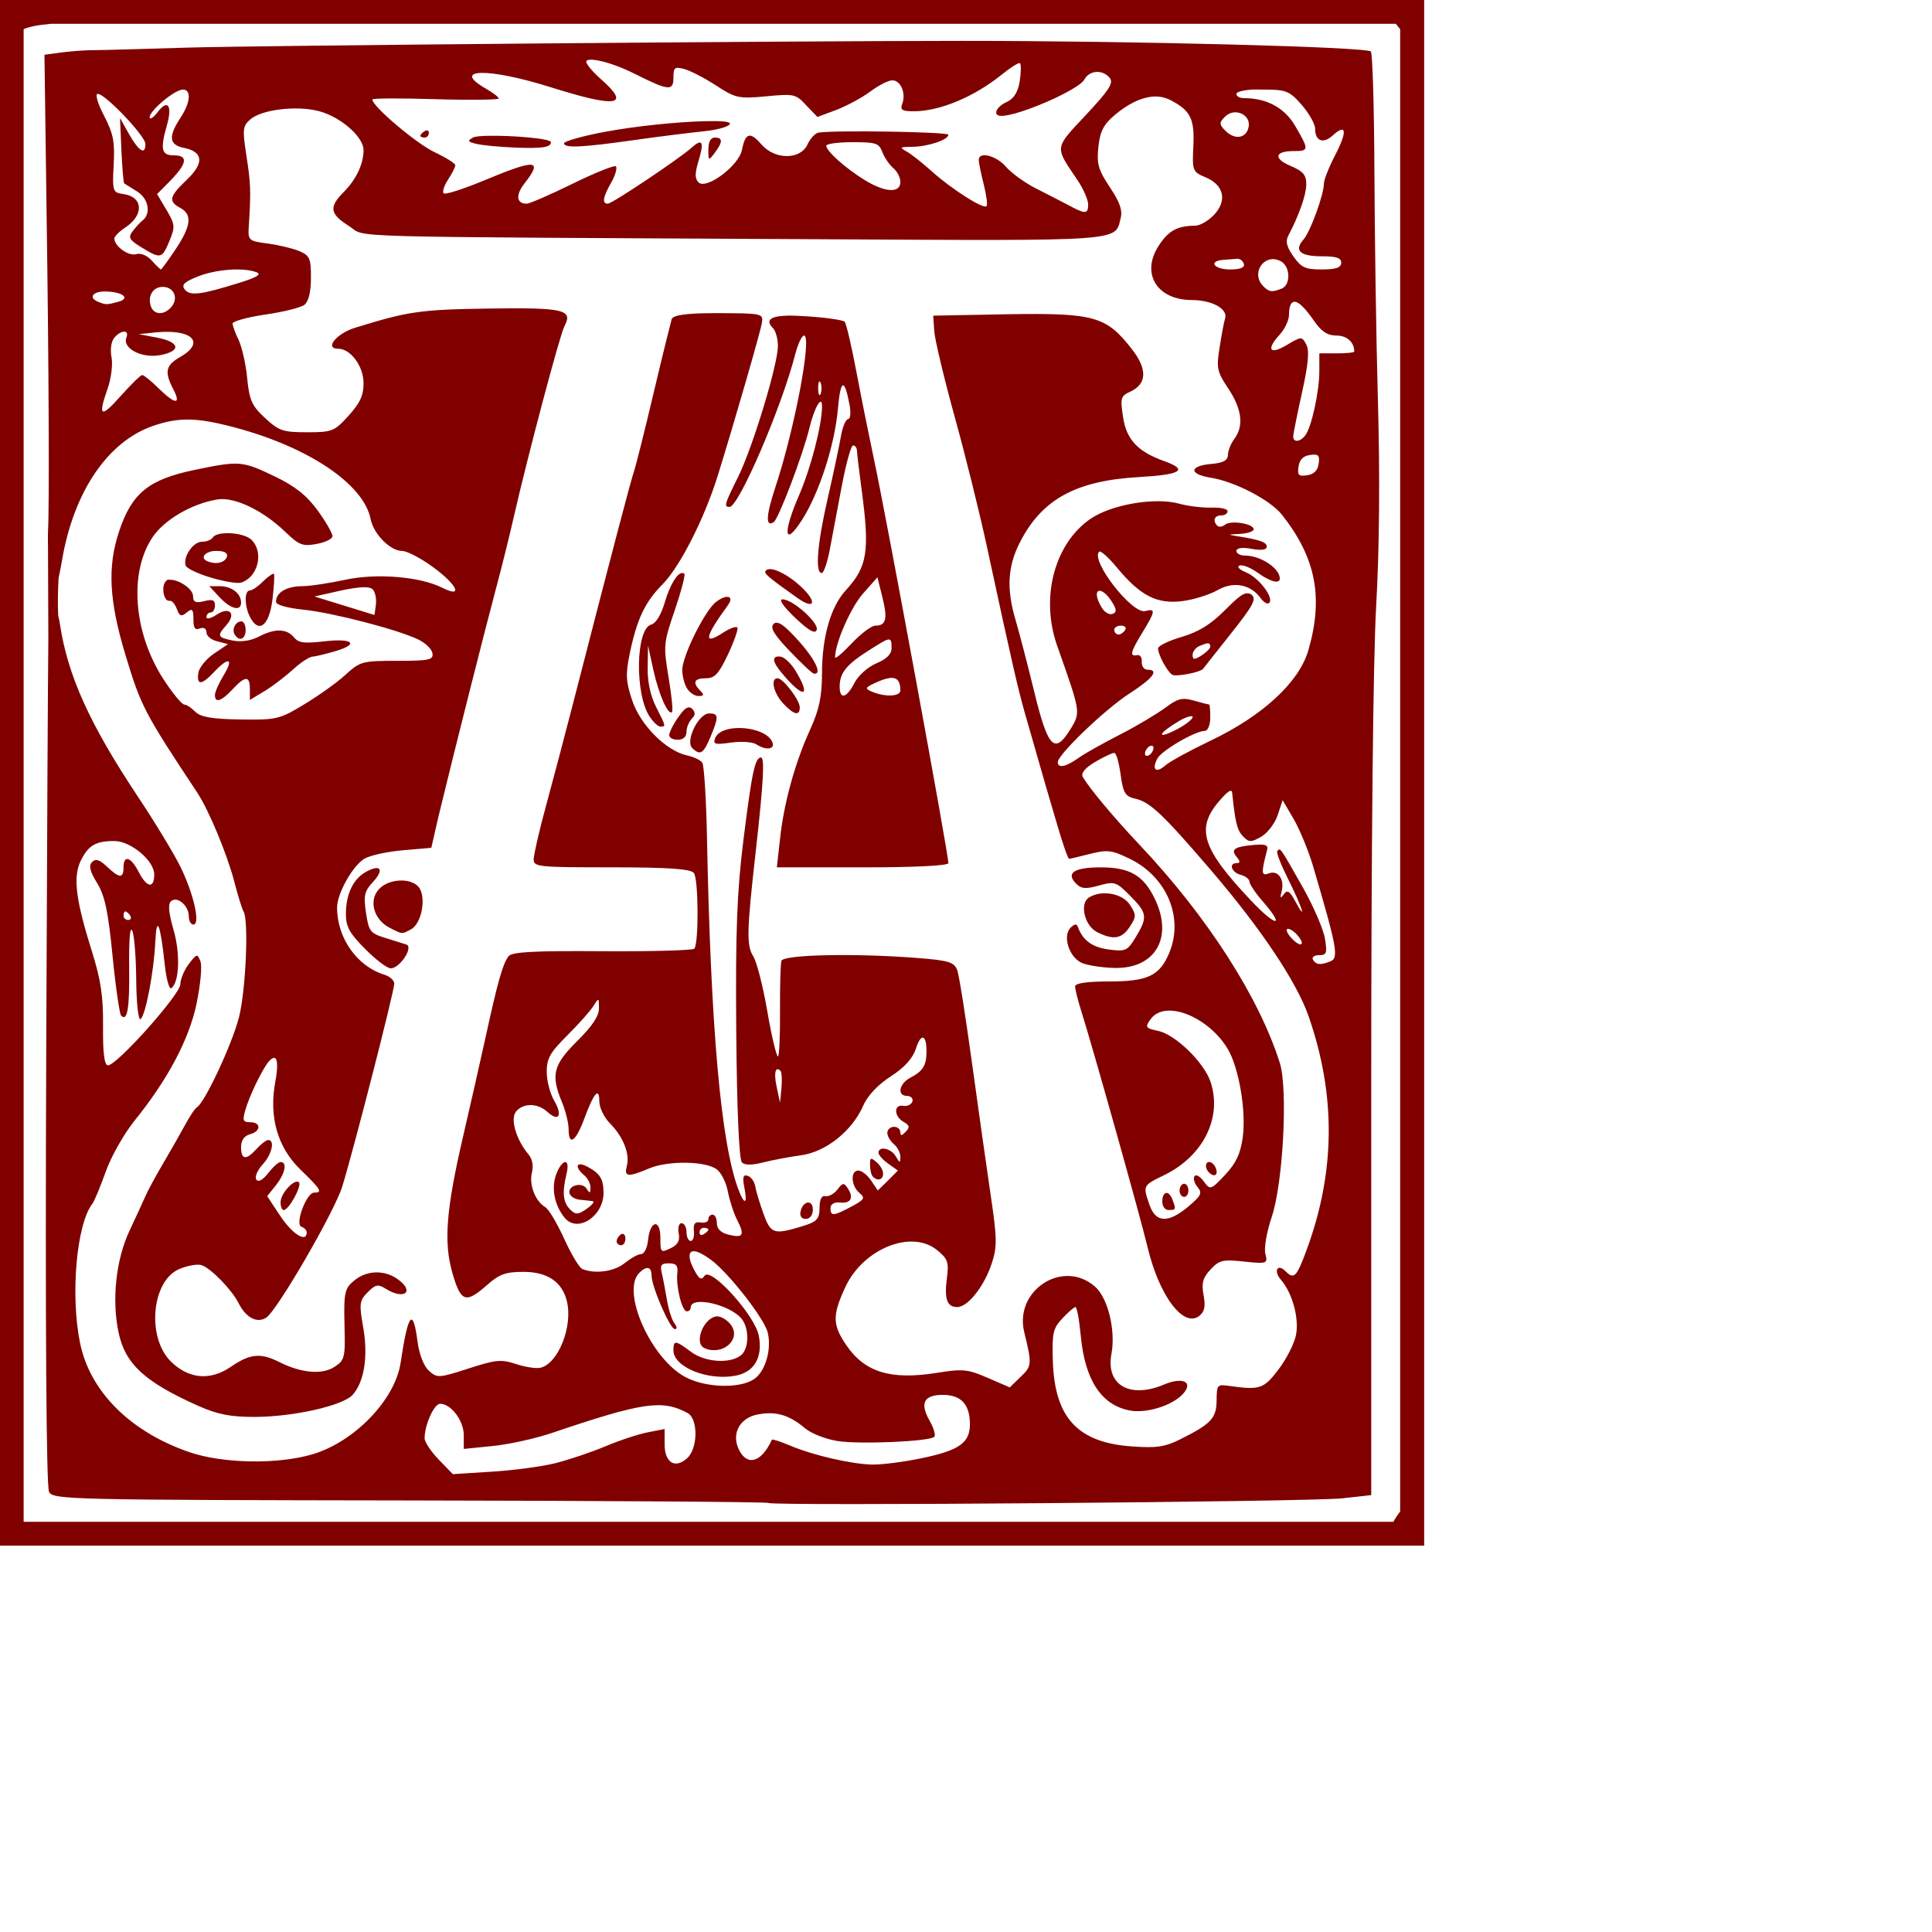 <?xml version="1.0" encoding="UTF-8" standalone="no"?>
<!-- Created with Inkscape (http://www.inkscape.org/) -->

<svg
   xmlns:dc="http://purl.org/dc/elements/1.1/"
   xmlns:cc="http://creativecommons.org/ns#"
   xmlns:rdf="http://www.w3.org/1999/02/22-rdf-syntax-ns#"
   xmlns:svg="http://www.w3.org/2000/svg"
   xmlns="http://www.w3.org/2000/svg"
   xmlns:sodipodi="http://sodipodi.sourceforge.net/DTD/sodipodi-0.dtd"
   xmlns:inkscape="http://www.inkscape.org/namespaces/inkscape"
   width="1000"
   height="1000"
   id="svg2"
   version="1.1"
   inkscape:version="0.47 r22583"
   sodipodi:docname="A.svg">
  <defs
     id="defs4">
    <inkscape:perspective
       sodipodi:type="inkscape:persp3d"
       inkscape:vp_x="0 : 526.18109 : 1"
       inkscape:vp_y="0 : 1000 : 0"
       inkscape:vp_z="744.09448 : 526.18109 : 1"
       inkscape:persp3d-origin="372.04724 : 350.78739 : 1"
       id="perspective10" />
    <inkscape:perspective
       id="perspective2870"
       inkscape:persp3d-origin="0.5 : 0.33333333 : 1"
       inkscape:vp_z="1 : 0.5 : 1"
       inkscape:vp_y="0 : 1000 : 0"
       inkscape:vp_x="0 : 0.5 : 1"
       sodipodi:type="inkscape:persp3d" />
  </defs>
  <sodipodi:namedview
     id="base"
     pagecolor="#ffffff"
     bordercolor="#666666"
     borderopacity="1.0"
     inkscape:pageopacity="0.0"
     inkscape:pageshadow="2"
     inkscape:zoom="0.531"
     inkscape:cx="460.71679"
     inkscape:cy="549.34087"
     inkscape:document-units="px"
     inkscape:current-layer="svg2"
     showgrid="false"
     showborder="true"
     inkscape:showpageshadow="false"
     showguides="true"
     inkscape:guide-bbox="true"
     inkscape:window-width="1280"
     inkscape:window-height="750"
     inkscape:window-x="0"
     inkscape:window-y="26"
     inkscape:window-maximized="1">
    <sodipodi:guide
       orientation="0,1"
       position="0,200"
       id="guide2818" />
  </sodipodi:namedview>
  <g
     inkscape:label="Layer 1"
     inkscape:groupmode="layer"
     id="layer1" />
  <path
     style="fill:#800000"
     d="M 0,0 0,6.072 0,793.744 0,800 l 6.029,0 724.907,0 6.211,0 0,-6.256 0,-787.672 L 737.147,0 730.936,0 6.029,0 0,0 z m 26.307,12.328 696.225,0 c 0.434,0.573 0.757,0.989 1.279,1.656 l 0.913,1.104 0,767.249 c -1.596,2.1 -2.884,4.065 -3.471,5.336 l -709.013,0 0,-772.585 c 2.813,-1.235 7.286,-2.163 14.067,-2.76 z m 471.336,8.832 c -87.628,0.017 -365.088,2.41 -401.001,3.496 -22.367,0.676 -43.771,1.318 -47.499,1.288 -3.728,-0.029 -11.099,0.428 -16.442,1.104 l -9.682,1.288 1.096,82.245 c 1.155,76.761 1.479,153.785 0.731,164.305 -0.094,1.32 -0.046,4.801 0,9.016 l 0.182,46.366 c -0.222,19.566 -0.677,101.341 -1.096,211.776 -0.553,145.335 0.035,227.488 1.462,230.175 2.124,3.997 10.252,4.148 186.89,4.416 101.536,0.154 184.901,0.756 185.428,1.288 1.666,1.678 281.175,-0.578 297.051,-2.392 l 14.98,-1.656 0,-207.36 c -0.006,-128.154 0.955,-224.674 2.558,-252.806 1.67,-29.319 2.002,-67.132 0.913,-105.98 -0.93,-33.164 -1.693,-86.873 -1.827,-119.411 -0.133,-32.538 -0.945,-60.259 -1.827,-61.638 -1.517,-2.371 -122.392,-5.537 -211.918,-5.52 z m -192.005,9.752 c 4.136,-0.164 13.522,2.583 22.653,7.176 17.713,8.909 20.278,9.204 20.278,2.208 0,-5.353 0.531,-5.851 5.481,-4.6 3.097,0.783 10.53,4.637 16.442,8.464 10.111,6.546 11.613,7.063 25.942,5.704 14.505,-1.376 15.446,-1.247 20.826,4.6 l 5.846,6.072 9.865,-3.68 c 5.388,-2.073 13.175,-6.277 17.355,-9.384 4.181,-3.106 9.35,-5.888 11.509,-5.888 4.473,0 7.232,6.773 5.115,12.327 -1.146,3.008 0.102,3.707 6.211,3.68 13.429,-0.059 31.137,-7.516 45.307,-18.951 4.659,-3.76 8.916,-6.475 9.5,-5.888 0.583,0.587 0.541,4.893 -0.182,9.384 -0.908,5.64 -3.034,8.963 -6.76,10.672 -5.614,2.577 -7.368,7.176 -2.74,7.176 9.214,0 40.148,-13.53 42.932,-18.767 2.599,-4.892 9.457,-5.406 13.154,-0.92 2.159,2.619 -0.301,6.378 -12.423,19.319 -16.471,17.584 -16.098,16.016 -4.202,33.671 3.039,4.511 5.481,10.183 5.481,12.512 0,5.167 -1.533,5.077 -10.231,0.368 -3.728,-2.018 -11.567,-5.936 -17.173,-8.832 -5.605,-2.896 -12.389,-7.827 -15.163,-11.04 -5.017,-5.812 -14.067,-8.086 -14.067,-3.496 0,1.323 1.155,6.904 2.558,12.512 1.402,5.608 2.125,10.74 1.462,11.408 -1.609,1.62 -17.864,-8.653 -28.317,-18.031 -4.614,-4.141 -10.303,-8.711 -12.788,-10.12 -4.09,-2.319 -3.956,-2.513 2.558,-2.576 8.16,-0.079 18.822,-3.612 18.817,-6.256 -0.002,-1.474 -58.218,-2.437 -67.229,-1.104 -1.58,0.234 -4.248,2.943 -5.663,6.072 -3.662,8.095 -16.908,8.136 -23.932,0 -5.796,-6.712 -8.258,-6.067 -10.048,2.944 -1.625,8.182 -18.511,20.731 -22.471,16.743 -1.921,-1.935 -1.929,-4.708 0,-11.04 3.025,-9.927 2.025,-11.931 -3.471,-6.992 -6.394,5.747 -41.22,29.071 -43.48,29.071 -3.085,-7e-5 -2.536,-3.383 1.827,-11.04 2.151,-3.775 3.116,-7.533 2.375,-8.28 -0.742,-0.747 -10.9,3.344 -22.471,9.016 -11.571,5.672 -22.179,10.304 -23.749,10.304 -5.276,-7e-5 -5.797,-4.468 -1.096,-10.488 9.7,-12.42 5.967,-12.764 -20.644,-1.656 -10.941,4.567 -20.423,7.581 -21.192,6.808 -0.768,-0.774 0.161,-3.868 2.192,-6.992 2.032,-3.124 3.836,-6.554 3.836,-7.544 5e-5,-0.99 -4.876,-4.016 -10.779,-6.808 C 215.443,74.281 192.736,55.021 192.736,51.518 c 6e-5,-0.715 14.684,-0.73 32.701,-0.184 18.018,0.546 32.709,0.333 32.701,-0.368 -0.006,-0.701 -3.039,-3.02 -6.759,-5.152 -18.198,-10.429 1.199,-10.867 33.432,-0.736 34.601,10.875 41.833,9.704 26.49,-3.864 -4.349,-3.846 -7.856,-7.978 -7.856,-9.2 -5e-5,-0.785 0.814,-1.049 2.192,-1.104 z M 94.632,46.366 c 4.556,0 3.982,6.718 -1.279,14.719 -6.302,9.584 -5.891,13.901 1.827,15.455 10.102,2.035 10.619,7.861 1.462,16.559 -9.119,8.661 -9.595,11.136 -3.288,14.535 6.324,3.409 5.503,9.498 -2.558,21.527 -3.816,5.694 -7.149,10.304 -7.49,10.304 -0.341,0 -2.485,-2.079 -4.75,-4.6 -2.415,-2.688 -5.751,-4.043 -8.038,-3.312 -3.842,1.228 -11.327,-4.072 -11.327,-8.096 0,-1.133 2.687,-3.739 5.663,-5.704 9.794,-6.463 9.287,-15.854 -0.913,-17.295 -5.439,-0.769 -5.87,-1.176 -5.115,-14.903 0.655,-11.898 -0.017,-16.108 -4.933,-25.575 -3.41,-6.568 -4.784,-11.407 -3.288,-11.408 3.859,4.5e-5 24.663,21.854 24.663,25.943 0,5.863 -3.21,4.034 -8.404,-4.968 l -4.75,-8.464 0.731,16.743 c 0.419,9.173 1.043,16.833 1.462,17.111 0.418,0.279 3.41,2.124 6.759,4.232 5.876,3.699 7.269,11.569 2.558,15.087 -0.961,0.718 -3.086,3.011 -4.75,5.152 -2.661,3.422 -2.251,4.574 4.384,8.648 9.962,6.117 10.625,5.867 14.432,-3.312 3.006,-7.245 2.975,-8.435 -1.462,-16.007 l -4.933,-8.28 7.125,-7.176 c 8.552,-8.887 9.02,-12.879 1.462,-12.879 -6.315,0 -7.034,-3.129 -3.471,-15.639 2.889,-10.146 0.454,-13.624 -4.75,-6.808 -2.279,2.986 -4.174,4.213 -4.202,2.76 -0.066,-3.45 13.025,-14.351 17.173,-14.351 z m 553.363,0 c 1.581,-0.109 3.272,1.02e-4 5.115,0 12.421,0 14.105,0.413 20.644,7.912 3.857,4.424 6.942,9.942 6.942,12.328 0,6.377 4.126,8.061 9.134,3.496 7.091,-6.463 7.656,-2.162 1.279,10.12 -3.263,6.285 -5.846,12.862 -5.846,14.719 0,5.688 -7.021,25.005 -10.596,29.071 -4.992,5.679 -1.795,8.648 9.5,8.648 7.413,0 10.048,0.791 10.048,3.312 0,2.52 -2.653,3.496 -10.048,3.496 -8.513,0 -10.573,-0.907 -14.615,-6.624 -3.501,-4.952 -4.324,-7.849 -2.74,-10.856 5.63,-10.685 9.317,-21.2 9.317,-26.679 0,-4.753 -1.733,-6.73 -8.038,-9.384 -9.136,-3.845 -8.343,-7.727 1.461,-7.728 8.072,0 8.065,-0.588 0.913,-12.88 -5.561,-9.557 -14.698,-14.497 -26.672,-14.535 -2.174,-0.006 -3.836,-0.956 -3.836,-2.208 0,-0.945 3.296,-1.881 8.038,-2.208 z m -51.883,3.68 c 3.58,-0.376 6.948,0.32 9.865,1.84 10.333,5.381 12.389,9.758 11.692,23.919 -0.622,12.636 -0.326,13.204 6.394,16.007 9.429,3.934 11.218,11.993 4.384,19.319 -2.854,3.059 -7.286,5.686 -9.865,5.704 -9.2,0.061 -13.753,2.52 -18.817,10.304 -9.352,14.375 -1.008,28.067 16.99,28.151 10.807,0.052 18.907,4.647 17.355,9.568 -0.705,2.238 -1.947,9.237 -2.923,15.455 -1.603,10.209 -1.224,12.107 4.567,20.791 7.095,10.639 8.145,19.417 3.106,26.127 -1.824,2.429 -3.249,6.165 -3.288,8.28 -0.052,2.766 -2.433,4.092 -8.404,4.6 -11.754,1 -12.017,5.331 -0.365,7.176 12.328,1.952 30.704,11.53 36.72,19.135 17.499,22.123 21.624,42.653 13.702,70.101 -4.782,16.567 -23.649,33.96 -50.422,46.734 -10.805,5.155 -21.385,10.947 -23.567,12.88 -4.882,4.322 -7.255,2.25 -4.202,-3.496 2.222,-4.181 19.626,-14.351 24.663,-14.351 1.417,0 2.74,-3.053 2.74,-6.808 0,-3.754 -0.229,-6.808 -0.548,-6.808 -0.319,0 -3.915,-0.886 -7.856,-2.024 -6.004,-1.734 -8.327,-1.196 -14.615,3.496 -4.128,3.079 -14.503,9.334 -23.201,13.799 -8.698,4.465 -18.624,9.974 -21.923,12.328 -6.508,4.645 -10.779,5.571 -10.779,2.208 0,-3.905 24.448,-27.368 37.086,-35.511 12.2,-7.86 15.618,-12.327 9.317,-12.328 -1.725,0 -3.095,-1.858 -2.923,-4.048 0.172,-2.19 -0.822,-3.809 -2.375,-3.496 -4.086,0.823 -3.528,-1.525 2.74,-11.776 6.734,-11.012 6.872,-12.465 1.462,-11.04 -6.777,1.785 -28.512,-26.115 -23.932,-30.727 0.738,-0.744 4.83,2.876 9.134,8.096 12.146,14.726 20.783,19.159 33.98,17.479 6.068,-0.772 14.219,-3.384 18.269,-5.704 8.167,-4.679 17.013,-3.033 22.288,4.232 1.553,2.139 3.493,3.29 4.384,2.392 2.6,-2.618 -5.41,-13.156 -12.057,-15.823 -3.383,-1.357 -4.837,-2.916 -3.288,-3.496 1.535,-0.575 5.69,1.079 9.317,3.68 6.72,4.819 11.572,6.015 11.509,2.944 -0.107,-5.316 -10.049,-11.775 -17.903,-11.775 -2.566,0 -4.567,-1.084 -4.567,-2.392 0,-1.486 2.916,-2.037 7.856,-1.104 5.116,0.967 7.856,0.504 7.856,-1.104 0,-2.387 -3.525,-3.587 -15.711,-5.52 -4.557,-0.723 -4.279,-0.854 1.644,-1.104 4.039,-0.17 7.308,-1.286 7.308,-2.392 6e-5,-2.897 -11.874,-4.826 -14.798,-2.392 -1.357,1.13 -3.201,1.375 -4.019,0.552 -2.581,-2.601 -1.507,-5.336 2.009,-5.336 1.864,0 3.288,-0.985 3.288,-2.208 0,-1.223 -3.744,-1.974 -8.404,-1.84 -4.659,0.135 -12.172,-0.788 -16.625,-2.024 -12.503,-3.47 -35.232,0.429 -46.037,7.912 -18.565,12.855 -25.899,40.743 -17.173,65.501 12.188,34.581 12.342,34.437 6.942,43.238 -8.193,13.35 -11.672,9.979 -18.817,-19.503 -3.484,-14.378 -7.886,-31.078 -9.682,-37.167 -4.682,-15.867 -4.032,-27.457 2.192,-39.742 11.414,-22.529 29.046,-32.174 61.931,-34.039 21.652,-1.228 25.653,-3.678 12.788,-8.28 -13.509,-4.832 -19.449,-11.063 -21.192,-22.631 -1.5,-9.949 -1.29,-10.978 3.654,-13.247 8.776,-4.027 9.033,-11.705 0.731,-22.263 -13.135,-16.703 -19.102,-18.561 -63.758,-17.847 l -38.913,0.736 0.548,8.096 c 0.334,4.38 5.047,24.319 10.596,44.342 5.549,20.023 12.985,50.079 16.625,66.973 13.45,62.42 16.245,74.235 19.73,86.477 10.348,36.348 12.516,43.529 16.99,58.694 2.676,9.073 5.275,16.56 5.846,16.559 0.571,0 5.49,-1.189 10.961,-2.576 8.776,-2.226 11.185,-1.947 20.461,2.576 19.147,9.335 28.031,30.328 20.461,48.574 -4.996,12.042 -11.179,14.904 -31.24,14.903 -11.424,0 -17.538,0.925 -17.538,2.576 0,1.397 1.431,7.264 3.288,13.063 5.411,16.895 30.773,107.215 34.163,121.619 6.008,25.533 18.86,42.53 27.038,35.695 2.582,-2.158 3.066,-4.998 2.01,-10.672 -1.158,-6.217 -0.374,-8.929 3.654,-13.247 4.504,-4.828 6.346,-5.229 17.355,-4.048 12.019,1.29 12.275,1.013 10.961,-4.048 -0.743,-2.861 0.726,-11.379 3.288,-18.951 5.917,-17.484 8.486,-66.331 4.202,-79.853 -10.754,-33.948 -37.34,-75.496 -72.527,-112.787 -13.992,-14.828 -26.058,-29.404 -29.413,-35.143 -1.104,-1.888 0.954,-4.604 6.211,-7.728 4.415,-2.624 8.993,-4.784 10.048,-4.784 1.055,-6e-5 2.452,5.103 3.288,11.224 1.32,9.668 2.43,11.342 7.673,12.512 7.639,1.704 14.658,8.512 38.913,36.798 25.826,30.119 44.505,57.86 50.787,75.989 14.205,40.993 13.796,80.674 -1.279,121.251 -5.017,13.504 -6.329,14.969 -10.779,10.488 -4.122,-4.152 -6.306,-0.106 -2.375,4.416 5.838,6.716 9.515,19.608 7.856,28.519 -0.848,4.554 -5.058,12.682 -9.134,18.031 -7.59,9.96 -9.545,10.66 -25.211,8.464 -6.478,-0.908 -6.688,-0.754 -6.759,7.36 -0.081,9.353 -2.798,12.243 -18.817,20.239 -8.061,4.024 -12.512,4.595 -25.211,3.68 -27.944,-2.014 -39.796,-14.877 -40.74,-44.158 -0.469,-14.569 0.089,-16.938 4.933,-22.079 2.992,-3.176 6.007,-5.866 6.759,-5.888 0.753,-0.023 1.989,6.62 2.74,14.719 2.139,23.064 10.685,36.043 25.394,38.823 8.602,1.625 22.105,-2.548 27.586,-8.648 5.517,-6.139 -0.156,-8.87 -9.865,-4.784 -17.775,7.48 -30.209,0.22 -27.221,-15.823 2.28,-12.24 -1.802,-29.081 -8.586,-34.959 -16.565,-14.349 -41.861,1.997 -36.538,23.735 4.022,16.427 3.987,17.499 -1.827,22.999 l -5.663,5.52 -11.509,-4.968 c -10.202,-4.42 -12.74,-4.729 -26.124,-2.576 -24.068,3.872 -37.53,-0.283 -47.134,-14.535 -7.005,-10.396 -7.142,-15.149 -0.365,-29.807 9.101,-19.685 33.913,-29.97 47.316,-19.319 5.679,4.512 6.354,6.426 5.298,14.351 -1.479,11.108 -0.006,15.271 5.298,15.271 5.556,0 14.011,-10.752 17.903,-22.631 2.824,-8.621 2.748,-12.897 -0.548,-35.143 -2.062,-13.922 -6.407,-44.667 -9.682,-68.445 -3.275,-23.778 -6.662,-45.584 -7.673,-48.206 -1.59,-4.124 -4.338,-4.977 -20.644,-6.256 -32.604,-2.556 -69.323,-1.726 -70.335,1.472 -0.495,1.565 -0.798,13.3 -0.731,26.127 0.068,12.828 -0.365,23.367 -1.096,23.367 -0.731,0 -3.288,-10.539 -5.481,-23.367 -2.192,-12.827 -5.463,-25.605 -7.308,-28.519 -3.547,-5.605 -3.264,-13.616 1.279,-53.91 4.099,-36.358 4.743,-48.942 2.74,-48.942 -3.108,0 -4.755,7.99 -9.134,43.238 -3.264,26.273 -4.083,46.436 -3.654,98.62 0.336,40.898 1.48,66.256 2.923,67.709 1.55,1.561 5.271,1.497 11.144,0 4.818,-1.228 13.548,-2.848 19.548,-3.68 12.838,-1.779 26.374,-12.567 32.153,-25.759 2.299,-5.247 7.616,-10.794 14.25,-15.087 7.094,-4.591 11.362,-9.338 12.971,-14.351 2.661,-8.29 5.534,-7.382 5.481,1.656 -0.04,7.188 -1.806,9.933 -8.404,13.431 -5.827,3.091 -6.974,9.384 -1.644,9.384 1.967,0 3.284,1.38 2.74,2.944 -0.543,1.565 -2.705,2.576 -4.75,2.208 -4.968,-0.893 -4.839,5.426 0.182,8.28 3.167,1.799 3.358,2.851 1.096,5.152 -2.118,2.155 -2.74,2.232 -2.74,0.184 0,-1.502 -1.425,-2.76 -3.288,-2.76 -1.864,0 -3.471,1.404 -3.471,3.128 0,1.724 1.607,4.33 3.471,5.888 1.864,1.558 3.326,4.587 3.288,6.624 -0.061,3.248 -0.356,3.124 -2.375,-0.368 -2.419,-4.183 -8.952,-5.522 -8.952,-1.84 0,1.18 2.354,3.756 5.115,5.704 l 4.933,3.496 -5.115,5.152 -5.298,5.152 -3.471,-5.152 c -1.909,-2.816 -4.865,-5.152 -6.577,-5.152 -4.244,6e-5 -3.838,7.925 0.548,11.592 3.142,2.625 2.611,3.432 -4.019,6.992 -9.305,4.996 -10.961,5.2 -10.961,0.92 0,-2.112 1.917,-3.282 4.933,-2.944 5.607,0.629 7.262,-2.474 4.019,-7.36 -1.976,-2.977 -2.6,-2.996 -5.298,0.552 -1.701,2.237 -4.518,3.856 -6.211,3.496 -2.041,-0.434 -3.051,1.578 -3.106,6.072 -0.072,5.896 -1.345,7.202 -9.134,9.568 -14.611,4.436 -16.133,3.895 -19.913,-6.624 -1.911,-5.319 -3.836,-11.584 -4.202,-13.983 -0.367,-2.399 -2.095,-4.936 -3.836,-5.52 -2.45,-0.822 -2.923,0.555 -1.827,6.072 1.741,8.768 0.04,9.264 -3.106,0.92 -9.07,-24.025 -14.341,-83.908 -16.259,-182.705 -0.378,-19.448 -1.505,-36.669 -2.375,-38.086 -0.87,-1.418 -4.471,-3.074 -8.038,-3.864 -10.881,-2.407 -24.145,-15.868 -28.317,-28.519 -3.145,-9.535 -3.498,-13.152 -1.279,-23.919 3.746,-18.175 7.967,-26.975 16.99,-36.063 8.953,-9.017 21.628,-33.948 28.499,-55.934 8.346,-26.706 22.62,-76.179 23.019,-79.669 0.516,-4.52 0.403,-4.784 -24.48,-4.784 -15.28,0 -21.701,1.11 -22.288,3.128 -0.455,1.565 -4.737,18.689 -9.317,38.086 -4.58,19.398 -9.173,37.718 -10.23,40.846 -1.721,5.092 -10.398,38.001 -31.97,121.803 -3.866,15.018 -9.945,38.105 -13.519,51.15 -3.574,13.044 -6.394,25.497 -6.394,27.783 0,3.87 2.951,4.048 40.557,4.048 29.637,0 40.776,0.857 42.384,2.944 2.406,3.122 2.569,36.786 0.182,39.19 -0.818,0.823 -22.141,1.468 -47.499,1.288 -35.256,-0.251 -46.824,0.332 -48.595,2.576 -3.036,3.848 -5.824,14.061 -11.875,41.766 -2.733,12.515 -7.911,35.291 -11.509,50.782 -8.971,38.619 -10.334,55.392 -5.663,71.573 4.32,14.967 6.889,15.811 17.903,6.072 6.344,-5.61 9.664,-6.808 18.817,-6.808 12.41,0 19.99,5.134 22.471,15.087 3.286,13.187 -4.611,32.757 -13.884,34.591 -2.249,0.445 -7.907,-0.462 -12.605,-2.024 -7.507,-2.495 -10.429,-2.159 -24.48,2.392 -15.343,4.969 -16.212,4.977 -20.461,1.104 -2.65,-2.416 -4.974,-8.469 -5.846,-15.087 -2.373,-18.017 -4.902,-14.782 -8.769,11.04 -2.857,19.085 -23.893,40.844 -45.489,47.286 -17.989,5.366 -46.52,4.896 -63.941,-1.104 -30.288,-10.43 -51.252,-31.13 -56.451,-56.302 -5.118,-24.779 -1.878,-61.821 6.394,-72.309 0.995,-1.261 4.081,-8.757 6.942,-16.743 2.862,-7.986 9.626,-19.722 14.798,-26.127 17.427,-21.587 28.342,-42.338 32.153,-60.718 1.958,-9.443 2.939,-19.273 2.01,-21.711 -1.607,-4.217 -1.912,-4.108 -6.029,1.288 -2.381,3.12 -4.357,7.79 -4.385,10.488 -0.052,5.258 -32.806,41.951 -37.451,41.95 -1.856,0 -2.688,-5.997 -2.558,-19.871 0.146,-15.674 -1.06,-24.148 -5.846,-39.374 -8.481,-26.986 -9.822,-38.646 -5.481,-47.102 3.886,-7.567 7.569,-9.751 17.173,-9.752 8.437,0 20.644,10.126 20.644,17.295 0,7.512 -3.813,6.94 -8.038,-1.288 -4.018,-7.826 -7.856,-9.062 -7.856,-2.392 0,5.832 -2.073,5.796 -8.586,-0.368 -3.863,-3.655 -5.825,-4.253 -7.673,-2.392 -1.848,1.862 -1.195,4.741 2.558,10.856 4.023,6.556 5.75,14.599 8.038,37.903 1.598,16.271 3.664,30.001 4.385,30.727 3.281,3.304 4.44,-3.468 4.202,-25.023 -0.162,-14.619 0.435,-21.627 1.644,-18.767 1.057,2.503 1.922,14.109 2.01,25.759 0.087,11.65 1.128,20.534 2.192,19.871 2.588,-1.611 6.943,-24.366 7.673,-39.926 0.677,-14.422 2.612,-9.552 4.933,11.96 0.778,7.213 2.278,12.588 3.288,11.96 4.156,-2.587 4.842,-17.647 1.279,-29.991 -2.501,-8.665 -3.04,-13.313 -1.462,-14.903 3.091,-3.113 9.317,2.029 9.317,7.728 -5.6e-5,2.35 1.076,4.232 2.375,4.232 3.677,0 0.294,-15.463 -6.577,-29.623 C 90.188,442.042 80.154,425.536 71.248,412.144 46.512,374.95 35.114,349.861 31.056,323.276 c -0.251,-1.643 -0.506,-3.119 -0.913,-4.416 -0.017,-0.058 0.017,-0.129 0,-0.184 -0.379,-6.477 -0.16,-12.981 0.182,-19.503 0.595,-2.846 1.134,-5.313 1.827,-9.384 6.017,-35.337 23.701,-61.324 47.134,-69.365 13.396,-4.597 22.778,-4.382 42.566,0.92 38.022,10.188 66.378,29.253 69.97,47.286 1.552,7.793 10.152,16.56 16.442,16.559 2.029,-7e-5 7.657,2.78 12.605,6.072 14.645,9.743 20.468,19.216 7.856,12.879 -11.337,-5.696 -33.838,-7.551 -50.057,-4.048 -7.867,1.699 -17.877,3.268 -22.288,3.312 -8.102,0.081 -13.519,3.244 -13.519,8.096 0,1.572 5.64,3.179 14.067,4.048 15.374,1.587 48.905,10.314 59.556,15.455 3.645,1.76 6.891,4.811 7.308,6.992 0.672,3.515 -1.307,4.048 -18.086,4.048 -18.189,0 -19.267,0.253 -27.038,7.36 -4.448,4.067 -14.112,10.892 -21.375,15.271 -12.565,7.578 -14.123,8.017 -32.884,7.728 -14.844,-0.229 -20.634,-1.278 -23.384,-4.048 -2.009,-2.023 -4.483,-3.68 -5.663,-3.68 -1.181,0 -6.165,-5.958 -10.961,-13.431 -15.3,-23.842 -17.655,-54.612 -5.663,-72.861 6.112,-9.303 20.487,-17.696 33.797,-19.871 8.78,-1.435 23.589,5.654 35.076,16.743 7.262,7.01 9.138,7.636 16.442,6.256 4.518,-0.854 8.069,-2.623 8.038,-4.048 -0.029,-1.425 -3.407,-7.392 -7.673,-13.247 -5.686,-7.804 -11.633,-12.542 -22.288,-17.663 -16.798,-8.074 -18.292,-8.134 -41.47,-3.312 -23.786,4.948 -32.497,12.047 -39.095,32.015 -6.009,18.185 -5.099,35.653 3.288,63.477 8.054,26.719 9.701,29.963 37.268,71.573 5.98,9.027 15.501,31.951 19.182,46.182 1.858,7.186 4.002,14.053 4.75,15.271 2.781,4.532 1.185,40.995 -2.375,54.83 -3.61,14.031 -17.635,43.995 -21.74,46.55 -1.141,0.71 -3.901,4.959 -6.394,9.568 -2.494,4.608 -7.635,13.614 -11.327,19.871 -3.692,6.257 -7.706,13.682 -8.952,16.559 -1.245,2.877 -4.953,10.89 -8.221,17.847 -7.038,14.985 -9.271,35.864 -5.663,52.806 3.453,16.216 13.481,25.511 41.288,37.903 9.801,4.368 16.597,5.704 28.865,5.704 20.111,0 45.927,-5.796 50.97,-11.408 6.037,-6.718 8.128,-19.922 5.481,-34.959 -2.169,-12.322 -1.943,-13.866 2.375,-18.215 3.97,-3.998 5.369,-4.208 9.134,-1.84 9.778,6.15 15.493,1.579 6.211,-4.968 -6.799,-4.796 -15.836,-4.549 -22.288,0.736 -4.892,4.007 -5.546,5.939 -5.115,22.815 0.442,17.315 0.152,18.419 -5.115,21.895 -6.345,4.187 -17.146,3.312 -28.499,-2.392 -9.875,-4.962 -15.205,-4.456 -25.211,2.392 -10.631,7.275 -21.581,6.391 -30.874,-2.576 -12.818,-12.368 -10.231,-41.931 4.202,-48.022 4.13,-1.743 9.335,-2.719 11.509,-2.024 4.781,1.528 15.68,12.733 19.182,19.687 3.772,7.488 9.452,10.543 14.25,7.544 5.599,-3.501 35.52,-55.123 39.461,-68.077 6.215,-20.429 26.855,-100.88 26.855,-104.876 0,-1.662 -2.32,-3.744 -5.115,-4.6 -14.041,-4.296 -24.48,-18.868 -24.48,-34.775 0,-7.214 7.97,-21.445 14.067,-25.207 2.899,-1.789 11.836,-3.702 19.913,-4.416 l 14.798,-1.288 3.654,-16.007 c 8.858,-36.584 24.731,-99.274 30.144,-119.411 3.196,-11.889 7.059,-27.818 8.769,-35.327 7.322,-32.151 23.977,-94.787 26.307,-99.172 4.577,-8.613 0.079,-9.777 -39.461,-9.2 -35.596,0.52 -41.656,1.546 -68.873,9.936 -9.599,2.959 -16.058,10.856 -8.769,10.856 6.44,0 13.154,9.018 13.154,17.847 0,6.564 -1.998,10.486 -7.856,16.927 -7.224,7.942 -8.293,8.464 -21.375,8.464 -12.479,0 -14.54,-0.696 -21.74,-7.36 -6.964,-6.446 -8.161,-9.259 -9.317,-21.159 -0.729,-7.509 -2.875,-16.308 -4.567,-19.687 -1.692,-3.379 -2.923,-7.031 -2.923,-8.096 0,-1.064 7.481,-3.247 16.807,-4.6 9.327,-1.353 18.604,-3.6 20.461,-5.152 2.155,-1.801 3.288,-6.862 3.288,-13.983 0,-10.028 -0.626,-11.486 -6.211,-13.799 -3.417,-1.416 -10.668,-3.12 -16.259,-3.864 -9.987,-1.328 -10.193,-1.56 -9.682,-9.384 1.174,-17.976 0.928,-22.1 -1.279,-36.247 -2.086,-13.372 -1.868,-15.178 2.01,-18.583 5.917,-5.196 24.269,-7.361 35.807,-4.232 11.093,3.008 22.836,13.286 22.836,20.055 0,7.366 -3.894,15.33 -10.23,21.711 -7.851,7.907 -7.246,11.364 2.74,17.663 9.71,6.126 -13.354,5.441 243.889,6.808 158.152,0.84 152.45,1.255 155.468,-10.856 1.068,-4.285 -0.438,-8.321 -5.663,-16.191 -5.995,-9.031 -6.778,-12.108 -5.846,-20.791 0.866,-8.066 2.645,-11.565 8.586,-16.559 6.471,-5.44 13.033,-8.757 19,-9.384 z m 42.932,8.096 c 4.011,-0.192 7.925,2.833 7.307,7.176 -0.884,6.217 -7.088,7.397 -12.057,2.392 -3.353,-3.377 -3.257,-4.263 -0.365,-7.176 1.5,-1.511 3.291,-2.304 5.115,-2.392 z m -274.763,4.6 c -13.613,0.38 -34.829,2.43 -51.335,5.52 -11.494,2.151 -21.009,4.889 -21.009,5.888 0,2.662 9.697,2.134 36.355,-1.656 13.047,-1.855 29.392,-3.855 36.538,-4.6 7.145,-0.745 12.971,-2.579 12.971,-3.864 0,-1.21 -5.35,-1.516 -13.519,-1.288 z m -143.593,4.784 c -0.27,0.046 -0.603,0.175 -0.913,0.368 -1.243,0.773 -2.192,1.84 -2.192,2.392 0,0.552 0.95,0.92 2.192,0.92 1.243,0 2.192,-1.067 2.192,-2.392 0,-0.994 -0.468,-1.425 -1.279,-1.288 z m 32.153,2.76 c -3.977,0.077 -7.004,0.337 -8.038,0.92 -3.043,1.715 -2.693,2.224 2.01,3.312 3.089,0.714 11.727,1.518 19.182,1.84 14.522,0.628 19.182,-0.065 19.182,-2.76 0,-1.941 -20.403,-3.544 -32.336,-3.312 z m 117.103,0.92 c -2.173,0 -3.288,2.33 -3.288,6.256 0,5.873 0.107,5.892 3.288,1.656 4.269,-5.684 4.217,-7.911 0,-7.912 z m 71.431,2.392 c 12.109,0 13.595,0.514 15.346,5.152 1.082,2.867 3.67,6.614 5.663,8.28 1.993,1.666 3.654,4.826 3.654,7.176 0,5.936 -7.978,5.494 -18.634,-1.104 -9.813,-6.075 -19.73,-14.911 -19.73,-17.663 0,-1.033 6.215,-1.84 13.702,-1.84 z m 198.947,60.35 c 1.449,-0.125 2.953,1.012 3.471,2.576 0.636,1.923 -1.652,2.944 -7.125,2.944 -8.401,0 -11.433,-4.366 -3.471,-4.968 2.485,-0.188 5.675,-0.427 7.125,-0.552 z m 18.086,0.184 c 1.417,-0.095 3,0.259 4.567,1.104 4.975,2.682 5.201,12.298 0.365,14.167 -5.045,1.95 -6.423,1.811 -9.5,-1.288 -5.481,-5.52 -1.574,-13.573 4.567,-13.983 z m -535.642,5.336 c 4.023,0.003 7.5,0.488 10.048,1.472 2.697,1.042 0.079,2.636 -8.586,5.336 -19.934,6.212 -25.722,7.051 -28.499,3.68 -1.982,-2.405 -0.633,-3.902 6.577,-6.808 5.874,-2.367 13.756,-3.685 20.461,-3.68 z m -38.547,9.016 c 5.748,0 8.321,5.748 4.567,10.304 -3.587,4.354 -8.931,4.368 -10.596,0 -2.028,-5.322 0.903,-10.303 6.029,-10.304 z m -29.961,2.392 c 9.115,0.052 13.624,3.534 6.942,5.336 -5.905,1.593 -6.441,1.614 -10.413,0 -5.064,-2.058 -2.89,-5.371 3.471,-5.336 z m 615.659,5.336 c 2.256,-0.173 5.715,3.344 10.413,10.12 3.73,5.379 6.867,7.36 11.509,7.36 5.38,0 9.134,3.474 9.134,8.28 0,0.523 -3.981,0.92 -8.952,0.92 l -9.134,0 0,9.2 c -1.2e-4,10.579 -4.045,29.104 -7.308,33.303 -2.66,3.424 -6.211,3.741 -6.211,0.552 0,-1.265 2.066,-11.511 4.567,-22.815 3.302,-14.932 3.874,-21.673 2.192,-24.839 -2.27,-4.272 -2.508,-4.221 -10.231,0.368 -8.774,5.214 -10.655,2.247 -3.471,-5.52 2.486,-2.687 4.75,-7.301 4.75,-10.12 0,-4.404 0.985,-6.673 2.74,-6.808 z m -262.888,7.176 c -8.649,0.307 -10.807,2.547 -6.942,6.44 1.383,1.393 2.558,5.537 2.558,9.2 0,9.674 -13.103,52.719 -20.644,67.893 -7.1,14.287 -7.384,15.456 -4.385,15.455 4.766,0 26.825,-51.243 33.98,-78.933 1.375,-5.319 3.396,-9.751 4.567,-9.752 4.277,0 -4.791,48.1 -14.798,78.381 -4.964,15.023 -5.162,20.86 -0.913,18.215 2.472,-1.539 15.188,-34.99 18.452,-48.574 2.602,-10.834 6.577,-17.639 6.577,-11.408 5e-5,9.8 -5.921,32.279 -11.875,45.998 -8.576,19.76 -7.719,27.199 1.462,12.88 8.876,-13.844 16.97,-38.663 18.634,-57.59 1.363,-15.502 3.385,-16.151 6.029,-2.024 0.762,4.067 0.424,7.36 -0.731,7.36 -1.155,-6e-5 -2.827,3.771 -3.654,8.464 -0.826,4.693 -3.802,19.014 -6.76,31.831 -5.574,24.154 -6.806,39.375 -3.288,39.374 1.119,7e-5 2.955,-5.573 4.202,-12.143 1.247,-6.57 4.022,-21.358 6.211,-32.935 2.189,-11.576 4.809,-20.975 5.846,-20.975 1.036,0 1.971,1.196 2.01,2.76 0.04,1.565 1.116,10.485 2.375,19.871 4.329,32.274 3.093,40.091 -8.221,52.438 -7.727,8.432 -12.203,23.996 -12.24,42.502 -0.029,12.874 -1.538,19.334 -6.211,29.623 -7.934,17.47 -13.592,38.271 -15.529,56.486 l -1.644,14.719 44.576,0 c 26.959,0 44.211,-0.872 44.211,-2.208 0,-4.836 -31.791,-177.472 -38.365,-208.28 -2.403,-11.263 -6.53,-31.68 -9.134,-45.446 -2.604,-13.766 -5.359,-25.65 -6.211,-26.495 -0.853,-0.845 -9.555,-2.155 -19.182,-2.76 -4.343,-0.273 -8.078,-0.471 -10.961,-0.368 z m -342.723,8.28 c 1.248,-0.002 1.937,0.921 1.096,3.128 -2.118,5.561 8.054,10.807 17.538,9.016 10.995,-2.077 10.253,-6.729 -1.461,-9.016 l -9.683,-1.84 8.952,-0.92 c 18.752,-1.808 25.675,5.205 12.605,12.696 -7.553,4.328 -8.403,7.575 -3.654,16.743 4.248,8.201 0.984,7.971 -7.673,-0.552 -3.813,-3.754 -7.582,-6.808 -8.404,-6.808 -0.822,0 -5.851,4.911 -11.144,10.856 -10.391,11.671 -11.912,10.845 -6.759,-3.864 1.827,-5.214 2.747,-12.479 2.01,-16.191 -0.788,-3.969 -0.197,-8.107 1.462,-10.12 1.82,-2.209 3.868,-3.126 5.115,-3.128 z m 359.896,25.759 c 0.136,0.052 0.391,0.345 0.548,0.736 0.626,1.565 0.626,4.14 0,5.704 -0.627,1.565 -1.279,0.185 -1.279,-2.944 6e-5,-2.346 0.322,-3.649 0.731,-3.496 z m 255.398,37.903 c 3.071,-0.212 3.466,0.924 2.923,4.784 -0.497,3.534 -2.52,5.387 -6.029,5.888 -4.38,0.625 -5.005,-0.005 -4.384,-4.416 0.497,-3.534 2.337,-5.571 5.846,-6.072 0.547,-0.079 1.206,-0.154 1.644,-0.184 z m -563.045,40.662 c -2.997,0.155 -5.573,0.87 -6.394,2.208 -0.768,1.251 -3.295,2.208 -5.663,2.208 -4.579,0 -9.875,7.879 -8.404,12.328 0.485,1.465 6.413,4.245 13.154,6.256 6.74,2.011 13.665,3.167 15.529,2.576 8.758,-2.781 11.917,-15.596 5.481,-22.079 -2.46,-2.477 -8.706,-3.753 -13.702,-3.496 z m -6.029,9.2 c 0.69,-0.099 1.403,5e-5 2.192,0 3.558,0 5.336,1.17 4.75,2.944 -1.041,3.147 -5.67,4.21 -10.048,2.392 -3.888,-1.614 -1.721,-4.641 3.106,-5.336 z m 287.734,9.384 c -0.805,0.04 -1.385,0.292 -1.827,0.736 -1.322,1.331 0.329,2.848 16.259,14.167 9.194,6.533 10.447,2.025 1.644,-6.072 -5.961,-5.484 -12.585,-8.998 -16.077,-8.832 z m -45.124,2.024 c -2.509,-0.144 -6.368,6.091 -8.952,14.903 -1.94,6.618 -4.627,11.118 -7.125,11.776 -7.964,2.097 -8.591,35.669 -0.913,47.47 1.95,2.997 4.45,5.336 5.663,5.336 2.899,6e-5 3.04,0.216 -2.192,-10.12 -2.903,-5.735 -4.534,-13.057 -4.384,-20.423 l 0.182,-11.408 2.74,12.512 c 2.86,13.014 7.733,23.857 9.682,21.895 0.62,-0.624 -0.262,-8.836 -1.827,-18.215 -2.73,-16.369 -2.492,-17.614 3.288,-34.591 3.312,-9.728 5.507,-18.19 4.933,-18.767 -0.293,-0.296 -0.737,-0.348 -1.096,-0.368 z m -211.553,0.368 c -0.787,0.095 -3.033,1.582 -5.298,3.864 -2.589,2.607 -5.7,4.784 -6.942,4.784 -2.978,0 -2.859,8.261 0.182,13.983 4.524,8.513 9.864,4.164 11.509,-9.384 0.833,-6.861 1.15,-12.825 0.731,-13.247 -0.052,-0.052 -0.07,-0.011 -0.182,0 z m 312.58,1.84 2.558,10.304 c 2.817,11.266 1.957,14.72 -3.654,14.719 -1.984,0 -7.462,4.141 -12.24,9.2 -4.778,5.059 -8.586,8.253 -8.586,7.176 0,-7.285 8.093,-25.752 14.432,-32.935 l 7.49,-8.464 z m -367.386,1.288 c -0.397,0.113 -0.63,0.45 -0.913,0.736 -2.58,2.598 -1.12,10.692 1.827,10.12 1.226,-0.238 2.892,1.661 3.836,4.232 1.411,3.843 2.348,4.154 5.115,1.84 2.842,-2.376 3.471,-1.748 3.471,3.496 0,4.586 0.787,5.751 3.288,4.784 2.052,-0.793 3.471,0.029 3.471,2.024 6e-5,1.814 2.386,3.818 5.481,4.6 l 5.663,1.472 -7.308,4.968 c -4.026,2.726 -7.641,7.163 -8.038,9.936 -0.937,6.545 1.615,6.462 8.221,-0.552 7.503,-7.966 10.238,-7.107 4.933,1.656 -2.462,4.067 -4.562,8.739 -4.567,10.304 -0.011,4.405 3.321,3.288 9.134,-2.944 6.68,-7.162 8.952,-7.084 8.952,0 l 0,5.52 8.221,-4.968 c 4.466,-2.758 11.004,-7.966 14.798,-11.408 3.795,-3.442 8.13,-6.064 9.5,-6.072 1.369,-0.006 6.302,-1.273 10.961,-2.576 13.302,-3.72 10.255,-7.046 -4.75,-5.336 -10.518,1.198 -13.474,0.913 -15.894,-2.024 -3.758,-4.56 -9.852,-4.751 -18.269,-0.368 -4.006,2.087 -9.065,2.884 -13.336,2.024 -7.958,-1.603 -8.43,-2.393 -3.471,-7.912 5.371,-5.977 1.81,-9.969 -4.933,-5.52 -2.991,1.974 -5.298,2.568 -5.298,1.288 6e-5,-1.28 0.95,-2.392 2.192,-2.392 1.243,0 2.192,-1.667 2.192,-3.68 0,-2.768 -1.21,-3.287 -5.481,-2.208 -4.427,1.119 -5.832,0.579 -5.846,-2.576 -0.017,-3.814 -7.307,-8.47 -11.692,-8.464 -0.506,8e-4 -1.064,-0.113 -1.462,0 z m 21.557,3.312 5.298,5.704 c 5.732,6.145 11.144,7.519 11.144,2.76 0,-4.661 -4.864,-8.463 -10.961,-8.464 l -5.481,0 z m 79.469,0.552 c 2.665,-0.104 4.323,0.306 5.115,1.104 1.275,1.284 2.052,4.88 1.644,7.912 l -0.731,5.336 -15.529,-4.784 -15.528,-4.784 13.884,-3.128 c 4.743,-1.013 8.479,-1.552 11.144,-1.656 z m 381.088,1.84 c 1.355,-0.219 3.787,1.328 6.394,5.336 2.79,4.29 2.82,5.745 0.548,6.624 -1.596,0.616 -4.016,-0.767 -5.481,-3.128 -3.243,-5.229 -3.205,-8.55 -1.461,-8.832 z m 76.729,1.288 c -2.223,-0.098 -5.222,2.316 -11.509,8.648 -7.507,7.561 -13.786,11.387 -22.653,13.983 -6.745,1.975 -12.057,4.643 -12.057,5.888 0,3.167 4.636,11.861 7.308,13.615 1.909,1.254 14.934,-1.291 16.077,-3.128 0.219,-0.352 6.628,-8.429 14.25,-18.031 11.57,-14.577 13.461,-17.998 10.779,-20.239 -0.648,-0.542 -1.451,-0.703 -2.192,-0.736 z m -269.648,1.84 c -1.332,0.141 -3.188,0.973 -5.298,2.576 -5.837,4.434 -17.538,28.075 -17.538,35.327 0,2.559 0.906,6.595 2.192,9.016 1.286,2.421 4.143,4.416 6.211,4.416 2.925,0 3.022,-0.636 0.913,-2.76 -4.199,-4.23 -3.182,-6.439 2.923,-6.44 4.555,6e-5 6.656,-2.181 11.509,-12.511 3.27,-6.963 5.391,-13.154 4.75,-13.799 -0.641,-0.646 -3.872,0.429 -7.125,2.576 -10.677,7.045 -9.877,2.546 2.192,-13.983 2.25,-3.081 1.488,-4.651 -0.731,-4.416 z m 29.047,1.288 c -2.118,0.035 0.473,3.769 6.577,9.568 7.065,6.712 10.4,8.504 11.144,6.256 1.214,-3.669 -12.537,-15.908 -17.721,-15.823 z m -280.061,11.408 c -3.033,0 -5.119,4.123 -3.471,6.808 2.361,3.848 5.663,2.407 5.663,-2.392 0,-2.503 -1.023,-4.416 -2.192,-4.416 z m 276.407,0.736 c -0.309,0.086 -0.668,0.311 -0.913,0.552 -1.976,1.934 0.005,5.383 8.221,13.983 6,6.281 11.674,11.647 12.605,11.776 4.499,0.62 0.771,-7.359 -8.221,-17.295 -5.609,-6.199 -8.711,-8.844 -10.779,-9.016 -0.345,-0.029 -0.604,-0.086 -0.913,0 z m 178.852,1.472 c 1.937,0 2.96,0.957 2.192,2.208 -0.768,1.251 -2.302,2.392 -3.471,2.392 -1.169,0 -2.192,-1.14 -2.192,-2.392 0,-1.251 1.534,-2.208 3.471,-2.208 z m -120.392,7.176 c 1.541,-0.181 1.644,1.447 1.644,4.416 0,3.177 -2.51,5.662 -7.856,7.912 -4.396,1.85 -9.367,6.303 -11.327,10.12 -4.142,8.066 -7.774,8.845 -7.673,1.656 0.096,-6.8 3.487,-11.11 14.98,-18.399 5.741,-3.641 8.689,-5.523 10.23,-5.704 z m 164.785,2.024 c 1.374,-0.24 1.827,0.35 1.827,1.656 0,0.95 -2.082,3.037 -4.567,4.6 -3.712,2.335 -4.567,2.251 -4.567,-0.368 -6e-5,-1.754 1.688,-3.84 3.654,-4.6 1.741,-0.673 2.829,-1.145 3.654,-1.288 z m -222.332,6.808 c -3.097,0.701 -1.748,3.923 4.385,10.856 9.941,11.238 12.858,9.294 5.115,-3.496 -2.462,-4.067 -6.156,-7.36 -8.038,-7.36 -0.625,0 -1.019,-0.1 -1.462,0 z m 59.556,11.04 c 2.894,0.133 4.15,2.142 4.202,6.44 0.04,3.176 -7.704,3.609 -14.615,0.736 -4.072,-1.693 -3.827,-2.226 3.288,-5.336 3.009,-1.315 5.389,-1.92 7.125,-1.84 z m -59.374,0.184 c -3.823,0 -2.064,7.717 2.923,13.063 5.557,5.957 8.586,6.593 8.586,2.024 -6e-5,-3.806 -8.62,-15.087 -11.509,-15.087 z M 356.79,366.145 c -1.475,-0.163 -3.094,1.333 -5.663,4.968 -2.638,3.731 -4.75,8.013 -4.75,9.384 0,1.371 1.899,2.392 4.385,2.392 2.846,0 4.567,-1.469 4.567,-4.048 0,-2.253 1.249,-5.306 2.74,-6.808 1.936,-1.95 1.921,-3.401 0.182,-5.152 -0.434,-0.438 -0.97,-0.682 -1.462,-0.736 z m 10.231,3.128 c -5.427,-6e-5 -12.396,14.195 -8.769,17.847 4.095,4.125 5.876,3.033 9.5,-5.704 4.396,-10.596 4.255,-12.143 -0.731,-12.143 z m 249.187,1.472 c 0.752,-0.098 1.096,-0.079 1.096,0.368 -6e-5,1.191 -3.943,4.312 -8.952,6.808 -10.187,5.076 -8.764,1.587 2.01,-4.784 2.389,-1.413 4.594,-2.228 5.846,-2.392 z m -233.658,6.072 c -5.773,-0.011 -11.018,1.648 -12.423,5.336 -1.171,3.075 0.023,3.396 8.221,2.208 5.297,-0.768 11.29,-0.31 13.154,0.92 4.771,3.149 9.514,2.645 8.404,-0.736 -1.654,-5.034 -9.933,-7.711 -17.355,-7.728 z m 213.197,9.2 c 0.81,-0.158 1.279,0.165 1.279,1.104 0,1.251 -0.95,2.907 -2.192,3.68 -1.243,0.773 -2.192,0.516 -2.192,-0.736 0,-1.251 0.95,-2.906 2.192,-3.68 0.311,-0.193 0.644,-0.315 0.913,-0.368 z m 40.922,23.367 c 0.692,-0.218 1.012,0.086 1.096,0.92 1.577,15.633 2.665,19.611 5.663,22.631 3.052,3.074 4.019,3.197 9.317,0.184 3.279,-1.865 7.158,-6.933 8.586,-11.223 l 2.558,-7.728 6.029,10.304 c 3.184,5.738 7.53,16.423 9.682,23.735 12.675,43.065 13.478,47.674 8.769,49.494 -4.941,1.909 -7.17,1.686 -8.769,-0.92 -0.768,-1.251 0.626,-2.392 3.106,-2.392 3.943,0 4.273,-1.004 3.106,-8.464 -0.735,-4.693 -5.859,-16.667 -11.509,-26.679 -12.326,-21.841 -11.586,-20.346 -13.154,-18.767 -0.703,0.708 2.037,7.488 5.846,15.087 7.061,14.088 9.712,22.616 3.288,10.672 -2.797,-5.201 -4.13,-5.813 -5.846,-3.312 -1.619,2.358 -2.011,1.922 -1.096,-1.472 1.684,-6.252 -1.792,-11.233 -6.577,-9.384 -3.9,1.507 -4.085,-0.017 -0.913,-12.144 0.669,-2.561 -0.881,-3.129 -6.942,-2.576 -10.243,0.935 -12.008,2.325 -8.769,6.256 1.902,2.308 1.823,3.128 0,3.128 -4.351,0 -2.744,4.82 2.01,6.072 2.485,0.654 4.567,2.243 4.567,3.496 0,1.253 3.032,5.843 6.759,10.12 12.019,13.786 7.2,13.611 -5.846,-0.184 -25.301,-26.752 -28.83,-37.168 -16.807,-51.334 2.725,-3.211 4.692,-5.157 5.846,-5.52 z m -66.864,39.558 c -13.949,0 -18.275,2.937 -12.788,8.464 2.695,2.714 5.039,2.821 11.875,0.92 8.045,-2.237 8.916,-1.876 16.077,5.336 8.857,8.92 9.161,11.039 2.923,21.343 -4.351,7.188 -5.278,7.627 -14.067,6.44 -8.532,-1.152 -13.368,-4.732 -15.894,-11.592 -0.671,-1.82 -1.654,-1.707 -3.654,0.184 -4.64,4.388 -0.782,16.005 6.211,18.583 3.335,1.229 10.817,2.293 16.625,2.392 20.743,0.353 30.15,-15.538 20.826,-35.327 -5.897,-12.516 -13.051,-16.743 -28.134,-16.743 z m -374.876,0.368 c -1.181,-0.023 -2.942,0.57 -5.298,1.84 -6.7,3.612 -10.596,11.434 -10.596,22.079 0,6.596 2.066,9.992 10.048,18.031 5.428,5.467 11.269,9.936 13.154,9.936 4.769,0 11.995,-11.068 8.038,-12.328 -1.596,-0.509 -6.617,-2.097 -11.144,-3.496 -7.509,-2.322 -8.272,-3.408 -9.682,-12.88 -1.323,-8.882 -0.873,-11.165 3.471,-15.823 4.174,-4.475 4.609,-7.313 2.01,-7.36 z m 12.605,6.44 c -4.27,0.052 -8.762,1.542 -11.509,4.6 -5.276,5.871 -2.535,15.693 5.663,19.871 6.792,3.461 6.161,3.422 11.144,0.736 5.024,-2.708 7.697,-14.901 4.567,-20.791 -1.597,-3.006 -5.595,-4.467 -9.865,-4.416 z m 364.646,6.624 c -3.082,-0.046 -6.176,0.669 -8.586,2.208 -4.921,3.142 -2.2,14.602 4.202,17.847 8.46,4.289 12.885,3.55 16.99,-2.76 3.429,-5.27 3.429,-6.138 0,-11.408 -2.393,-3.679 -7.468,-5.811 -12.605,-5.888 z m -507.325,9.384 c 0.548,0 1.789,0.957 2.558,2.208 0.768,1.251 0.22,2.208 -1.096,2.208 -1.316,0 -2.375,-0.956 -2.375,-2.208 0,-1.251 0.365,-2.208 0.913,-2.208 z m 601.775,9.016 c 1.283,0 3.543,1.588 5.115,3.496 4.366,5.298 1.201,6.304 -3.471,1.104 -2.256,-2.51 -2.927,-4.6 -1.644,-4.6 z m -356.973,36.799 c 0.372,0.171 0.303,1.499 0.365,4.232 0.092,4.019 -3.463,9.31 -11.327,17.111 -12.403,12.304 -13.659,17.473 -7.856,31.463 1.864,4.493 3.471,10.815 3.471,13.983 0,9.033 3.67,6.673 8.038,-5.152 5.008,-13.556 7.856,-16.874 7.856,-9.2 0,3.208 2.428,8.333 5.481,11.407 6.868,6.917 10.41,15.76 8.769,22.079 -1.485,5.72 0.426,5.952 11.509,1.288 9.687,-4.076 28.821,-3.916 34.893,0.368 2.298,1.621 4.974,6.727 5.846,11.408 0.872,4.68 3.084,11.486 4.933,15.087 4.001,7.791 2.971,9.312 -4.75,7.36 -3.743,-0.946 -5.846,-2.956 -5.846,-5.888 0,-2.479 -0.95,-4.416 -2.192,-4.416 -1.243,0 -2.192,1.086 -2.192,2.392 5e-5,1.306 -1.844,2.024 -4.019,1.656 -2.908,-0.492 -3.866,0.65 -3.471,4.416 0.297,2.816 -0.417,5.152 -1.644,5.152 -1.228,0 -2.192,-2.097 -2.192,-4.6 0,-2.503 -1.17,-4.6 -2.558,-4.6 -1.417,0 -2.022,2.385 -1.462,5.336 0.729,3.839 -0.547,5.903 -4.384,7.728 -4.967,2.361 -5.115,1.988 -5.115,-5.52 0,-10.108 -5.385,-9.002 -6.394,1.288 -0.397,4.047 -2.006,7.176 -3.654,7.176 -1.618,0 -5.427,2.281 -8.586,4.784 -5.432,4.303 -15.201,5.58 -21.74,2.944 -1.626,-0.656 -5.902,-7.912 -9.5,-15.823 -3.598,-7.911 -7.943,-15.159 -9.682,-16.191 -5.197,-3.086 -8.492,-11.629 -6.942,-17.847 0.916,-3.675 0.245,-7.114 -1.827,-9.568 -6.307,-7.47 -9.503,-18.307 -6.394,-22.079 3.707,-4.499 11.103,-4.516 16.259,0.184 5.899,5.377 8.003,1.839 3.471,-5.888 -2.109,-3.596 -3.836,-10.29 -3.836,-14.903 0,-6.99 1.835,-10.052 10.779,-18.951 5.902,-5.873 12.038,-12.81 13.519,-15.271 1.274,-2.118 2.003,-3.115 2.375,-2.944 z m 296.32,5.52 c 9.687,0.367 22.501,8.241 29.413,19.687 5.851,9.689 9.708,32.246 7.856,45.814 -1.181,8.647 -3.465,13.45 -9.134,19.503 -7.361,7.858 -7.762,7.902 -10.961,3.496 -1.806,-2.487 -3.85,-3.85 -4.75,-2.944 -0.9,0.906 -0.425,3.453 1.279,5.52 2.714,3.294 2.245,4.576 -4.567,10.304 -10.445,8.782 -16.908,8.472 -20.096,-0.736 -3.516,-10.159 -3.633,-10.032 7.49,-15.455 20.204,-9.85 30.203,-29.628 24.115,-48.206 -3.308,-10.094 -18.245,-24.642 -27.221,-26.495 -6.573,-1.357 -6.822,-1.961 -3.836,-6.072 2.284,-3.144 6.01,-4.583 10.413,-4.416 z M 141.583,547.562 c 2.083,-0.436 2.44,4.112 0.913,12.327 -3.373,18.158 1.129,33.948 12.971,45.446 10.609,10.301 11.73,11.96 7.125,11.96 -3.971,0 -10.117,16.475 -6.577,17.663 1.414,0.475 2.74,1.797 2.74,2.944 0,5.467 -7.256,1.066 -13.519,-8.28 l -6.942,-10.488 4.567,-5.704 c 4.79,-6.133 5.914,-11.959 2.375,-11.96 -1.152,0 -3.918,2.533 -6.394,5.704 -2.878,3.685 -5.223,4.923 -6.211,3.312 -0.85,-1.386 0.673,-4.924 3.288,-7.728 4.748,-5.089 6.536,-12.695 2.923,-12.696 -1.05,0 -3.779,2.097 -6.029,4.6 -5.41,6.021 -8.038,5.699 -8.038,-0.92 0,-3.509 1.643,-5.854 4.567,-6.624 5.78,-1.522 5.924,-6.256 0.182,-6.256 -3.705,0 -4.104,-0.827 -2.558,-6.256 2,-7.024 8.371,-20.414 11.875,-24.839 1.027,-1.296 2.046,-2.063 2.74,-2.208 z m 260.696,5.888 c 0.43,-0.111 0.976,0.064 1.644,0.736 0.709,0.714 0.947,4.828 0.548,9.016 l -0.731,7.544 -1.644,-7.728 c -1.236,-5.615 -1.105,-9.235 0.182,-9.568 z m 48.96,46.366 c -0.855,-0.169 -0.913,0.817 -0.913,3.128 0,2.448 0.633,5.238 1.462,6.072 2.523,2.541 5.298,1.659 5.298,-1.656 0,-1.724 -1.607,-4.33 -3.471,-5.888 -1.056,-0.882 -1.862,-1.554 -2.375,-1.656 z m -158.756,1.656 c -1.254,0.15 -3.241,2.448 -4.75,6.808 -2.427,7.012 -0.658,15.737 4.567,22.079 6.599,8.008 20.169,-0.809 20.096,-13.063 -0.04,-7.061 -1.832,-9.946 -8.404,-13.432 -5.717,-3.032 -6.843,0.071 -1.644,4.416 1.864,1.558 3.307,4.403 3.288,6.44 -0.029,3.025 -0.379,3.146 -2.01,0.552 -2.398,-3.815 -10.148,-1.546 -8.769,2.576 0.522,1.564 2.922,2.948 5.298,3.128 2.377,0.18 5.368,0.603 6.577,0.736 1.209,0.133 -0.046,1.835 -2.923,3.864 -4.581,3.232 -5.886,3.272 -8.769,0.368 -3.611,-3.637 -4.142,-8.649 -1.827,-18.215 1.042,-4.303 0.523,-6.405 -0.731,-6.256 z m 332.858,0 c -1.612,0.634 -1.524,3.433 0.365,5.336 2.744,2.764 4.975,1.445 3.654,-2.024 -0.715,-1.877 -2.179,-3.312 -3.288,-3.312 -0.296,0 -0.501,-0.091 -0.731,0 z m -471.518,10.12 c -2.946,0.04 -8.586,6.577 -8.586,10.672 0,2.309 0.67,4.048 1.644,4.048 2.625,0 9.545,-12.649 7.856,-14.351 -0.283,-0.285 -0.492,-0.374 -0.913,-0.368 z m 459.095,1.104 c -1.243,0 -2.375,1.619 -2.375,3.496 0,1.877 1.132,3.312 2.375,3.312 1.243,6e-5 2.192,-1.434 2.192,-3.312 1.1e-4,-1.877 -0.95,-3.496 -2.192,-3.496 z m -9.317,4.784 c -1.11,0.195 -2.01,1.704 -2.01,4.416 0,2.528 1.406,4.416 3.288,4.416 3.803,0 3.947,-0.25 2.01,-5.336 -0.968,-2.542 -2.179,-3.691 -3.288,-3.496 z m -185.611,4.968 c -1.457,0.216 -3.104,1.929 -3.654,4.784 -0.432,2.245 0.636,3.68 2.74,3.68 2.095,-6e-5 3.654,-1.989 3.654,-4.784 0,-2.773 -1.283,-3.896 -2.74,-3.68 z m -53.71,13.064 c 1.243,0 2.375,0.368 2.375,0.92 0,0.552 -1.132,1.619 -2.375,2.392 -1.243,0.773 -2.192,0.405 -2.192,-0.92 0,-1.325 0.95,-2.392 2.192,-2.392 z m -42.018,3.128 c -0.27,-0.011 -0.42,-0.011 -0.731,0.184 -1.243,0.773 -2.375,2.502 -2.375,3.68 0,1.178 1.132,2.024 2.375,2.024 1.243,0 2.192,-1.545 2.192,-3.496 0,-1.464 -0.652,-2.356 -1.462,-2.392 z m 36.355,9.016 c 1.787,-0.284 4.898,1.195 9.134,4.232 9.042,6.479 27.779,30.429 29.595,37.719 2.194,8.806 -1.222,20.392 -7.125,24.287 -7.544,4.978 -25.128,4.382 -35.441,-1.104 -17.912,-9.527 -33.397,-44.377 -23.932,-53.91 3.835,-3.862 6.394,-3.306 6.394,1.288 0,5.771 9.579,27.783 12.057,27.783 1.256,0 1.146,-1.259 -0.182,-2.944 -1.233,-1.564 -2.968,-6.77 -3.836,-11.776 -0.868,-5.006 -2.069,-11.536 -2.74,-14.351 -0.982,-4.119 -0.309,-4.968 3.654,-4.968 3.769,-6e-5 4.818,1.05 4.385,4.968 -0.781,7.054 2.4,19.871 4.933,19.871 1.144,-5e-5 2.01,-0.864 2.01,-2.024 0,-6.183 20.702,-1.449 26.49,6.072 3.838,4.987 3.697,15.188 -0.365,18.583 -5.516,4.611 -18.567,3.835 -25.942,-1.656 -8.19,-6.099 -9.134,-6.198 -9.134,-0.736 0,8.552 17.696,15.795 32.153,13.064 9.646,-1.823 14.143,-9.407 12.057,-20.607 -1.981,-10.632 -24.924,-35.985 -28.134,-31.095 -1.626,2.478 -2.847,1.804 -5.663,-3.68 -2.739,-5.335 -2.662,-8.65 -0.365,-9.016 z m 12.423,33.671 c -6.655,0.488 -12.373,13.964 -6.211,16.559 9.007,3.794 18.538,-4.15 13.884,-11.592 -1.369,-2.19 -4.259,-4.361 -6.394,-4.784 -0.449,-0.089 -0.835,-0.217 -1.279,-0.184 z m 116.92,40.662 c 9.403,0 13.963,4.754 14.067,14.903 0.1,9.867 -5.329,13.747 -24.846,17.847 -9.309,1.956 -20.789,3.415 -25.759,3.312 -10.721,-0.223 -30.582,-4.771 -42.749,-9.936 -4.793,-2.035 -8.958,-3.33 -9.134,-2.944 -5.247,11.49 -12.457,13.891 -16.807,5.704 -4.46,-8.393 -0.131,-16.948 9.5,-18.767 9.516,-1.798 16.273,0.266 24.48,7.176 3.423,2.882 11.244,5.756 16.99,6.624 11.574,1.748 47.489,0.193 49.874,-2.208 0.834,-0.84 -0.27,-4.586 -2.375,-8.28 -5.22,-9.16 -3.035,-13.432 6.759,-13.431 z m -260.148,4.6 c 5.603,5e-5 12.24,8.729 12.24,16.191 l 0,7.176 14.615,-1.472 c 8.032,-0.755 22.002,-3.745 31.057,-6.808 46.965,-15.884 57.016,-17.385 70.152,-10.304 5.55,2.992 5.436,18.246 -0.182,23.367 -6.271,5.715 -11.692,2.33 -11.692,-7.176 l 0,-7.912 -8.404,1.656 c -4.66,0.862 -14.467,4.029 -21.923,7.176 -7.455,3.147 -19.29,7.094 -26.124,8.832 -6.834,1.738 -21.674,3.724 -32.884,4.416 l -20.278,1.288 -7.308,-7.544 c -4.013,-4.169 -7.308,-9.096 -7.308,-11.04 6e-5,-6.871 4.912,-17.847 8.038,-17.847 z"
     id="path2396" />
</svg>
